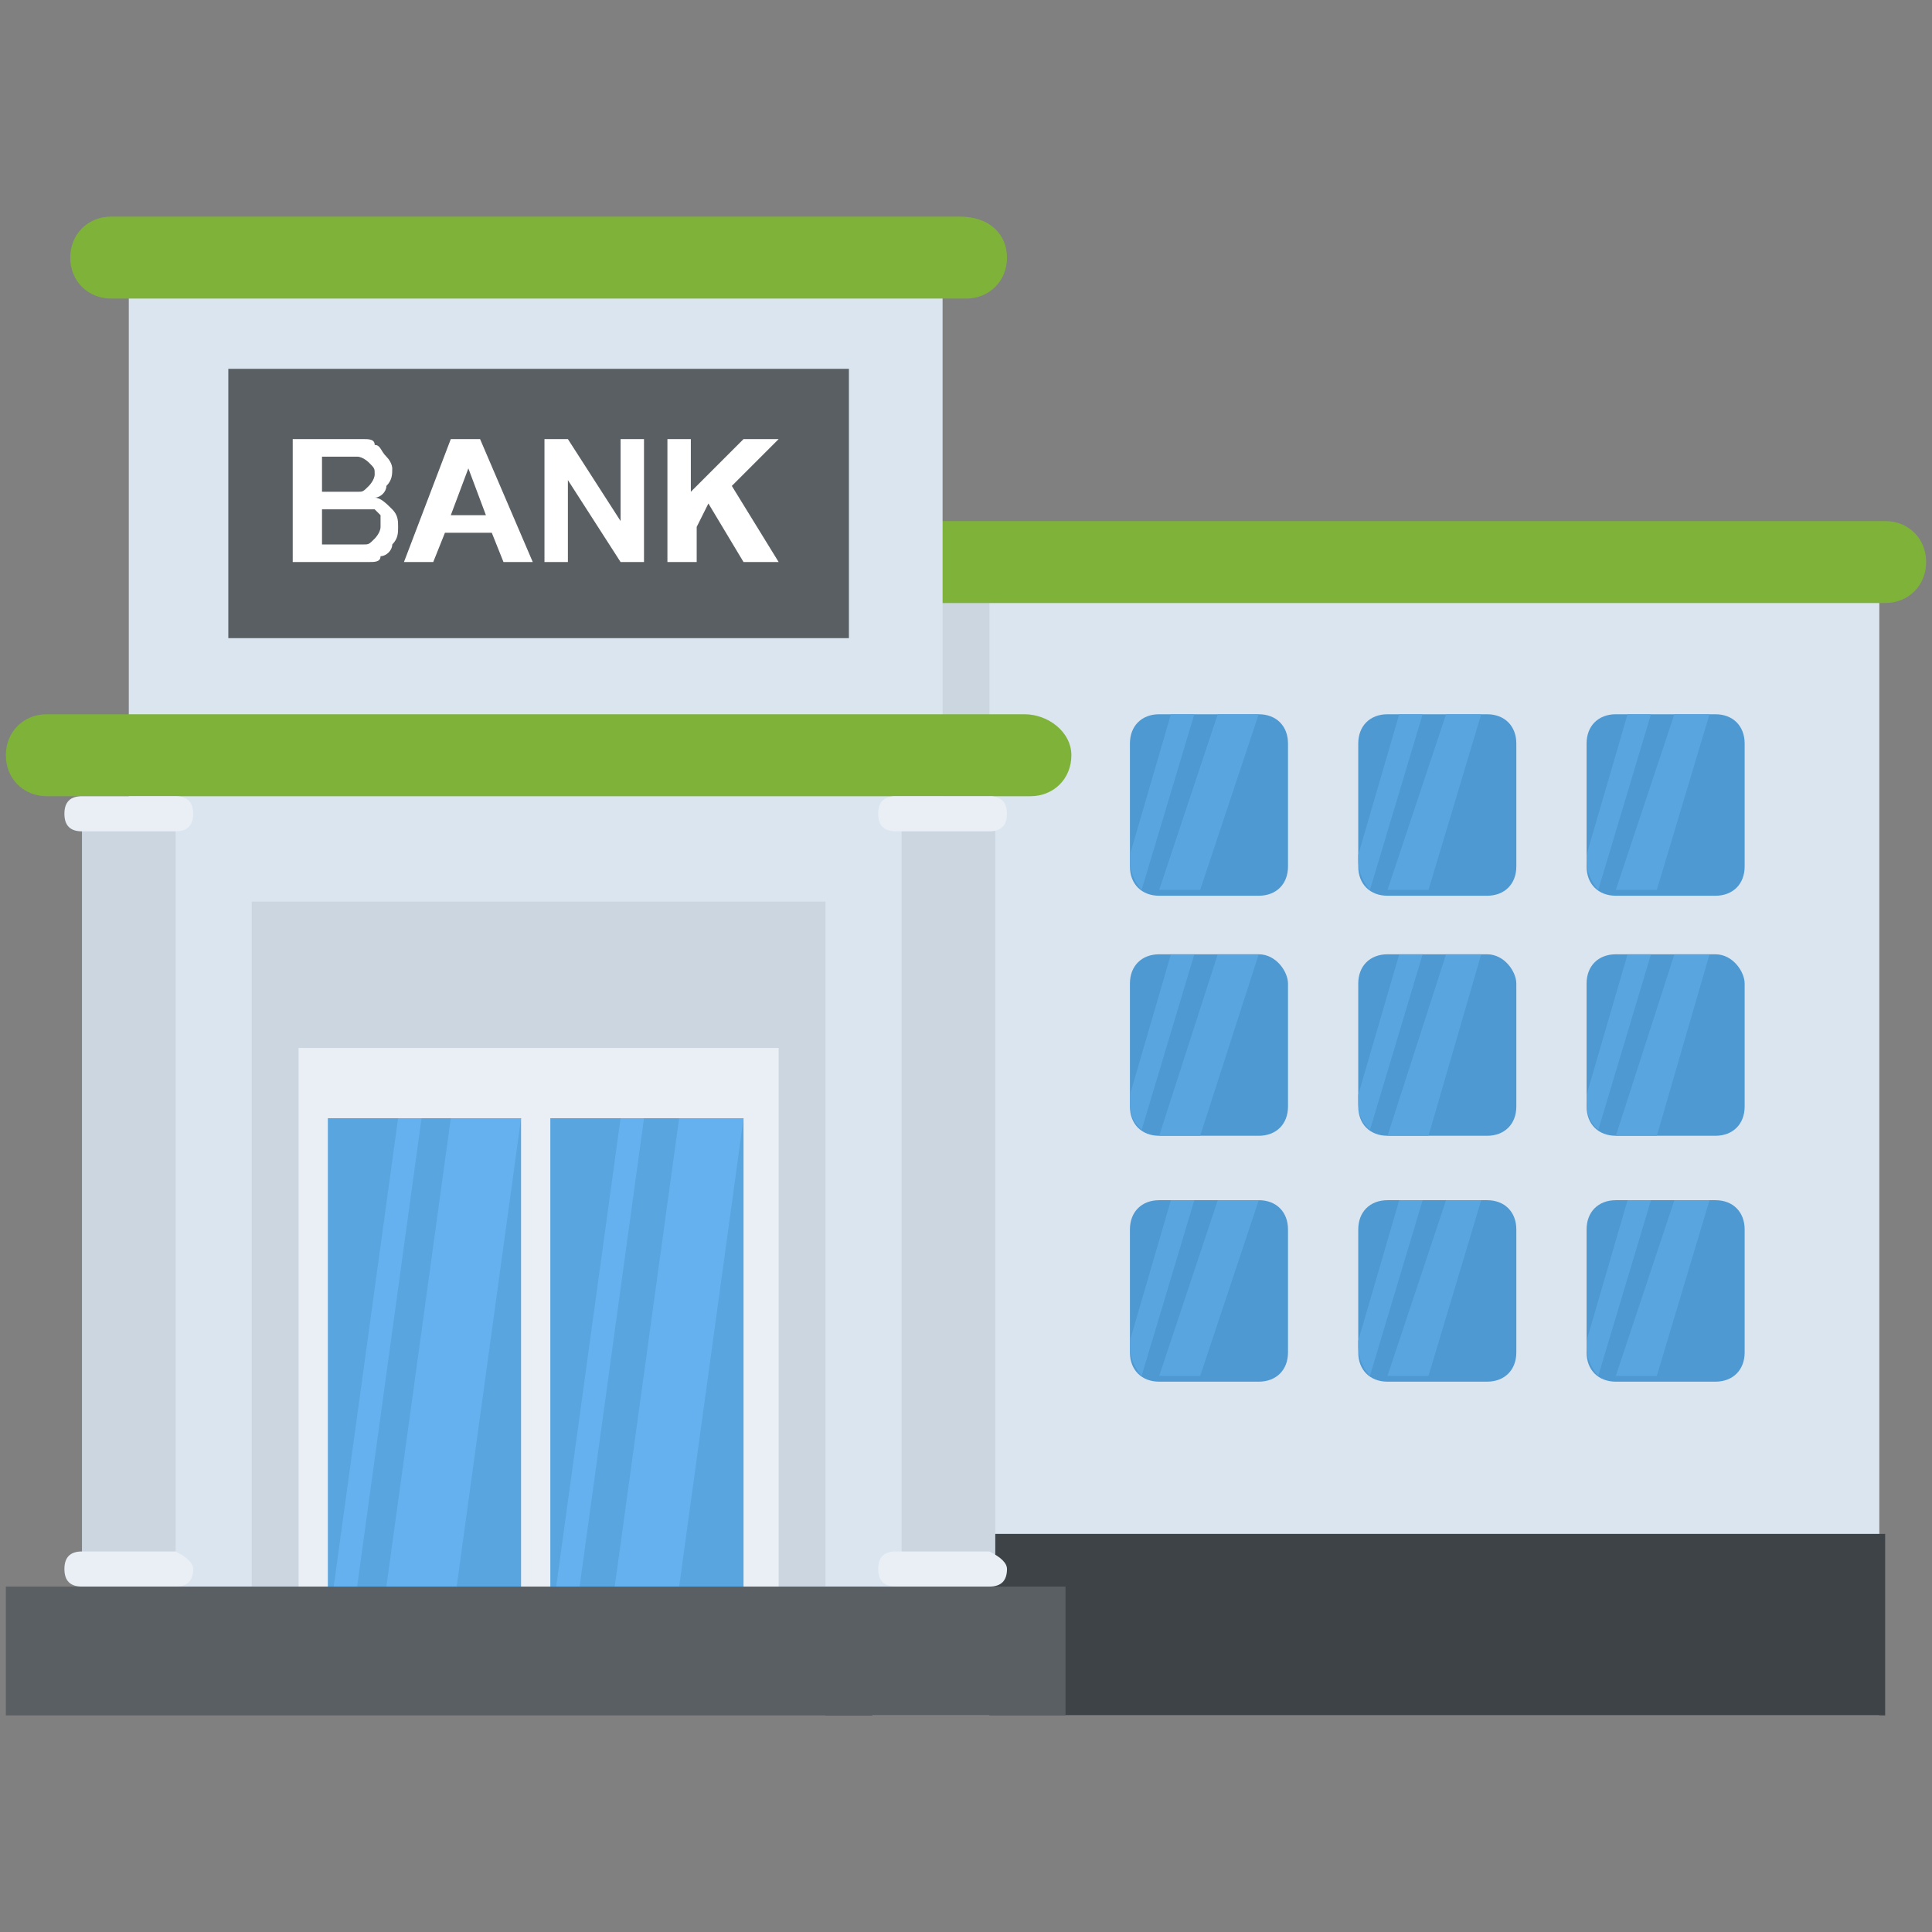 <?xml version="1.0" encoding="utf-8"?>
<!-- Generator: Adobe Illustrator 21.1.0, SVG Export Plug-In . SVG Version: 6.00 Build 0)  -->
<svg version="1.1" id="Layer_1" xmlns="http://www.w3.org/2000/svg" xmlns:xlink="http://www.w3.org/1999/xlink" x="0px" y="0px"
	 viewBox="0 0 33 33" style="enable-background:new 0 0 33 33;" xml:space="preserve">
<rect x="0" y="0" width="33" height="33" fill="#808080" stroke="none"/>
<style type="text/css">
	.st0{fill:#DAE5EF;}
	.st1{fill:#CBD6E0;}
	.st2{fill:#D03F3F;}
	.st3{fill:#BF3333;}
	.st4{fill:#E24B4B;}
	.st5{fill:#6D4135;}
	.st6{fill:#5B331D;}
	.st7{fill:#3E4347;}
	.st8{fill:#4E99D2;}
	.st9{fill:#65B1EF;}
	.st10{fill:#FFDC97;}
	.st11{fill:#FFCD7D;}
	.st12{fill:#FFE9AB;}
	.st13{fill:#31373A;}
	.st14{fill:#8CC63E;}
	.st15{fill:#FFD93B;}
	.st16{fill:#F4C534;}
	.st17{fill:#59A5E0;}
	.st18{fill:#DEE4E9;}
	.st19{fill:#D3D9DD;}
	.st20{fill:#FFFFFF;}
	.st21{fill:#2AB4CD;}
	.st22{fill:#1DA9BF;}
	.st23{fill:#E9EFF4;}
	.st24{fill:#7FB239;}
	.st25{fill:#719D34;}
	.st26{opacity:0.5;}
	.st27{fill:#BBC7D1;}
	.st28{fill:#E84D88;}
	.st29{fill:#D23F77;}
	.st30{fill:#633B2A;}
	.st31{fill:#E9B02C;}
	.st32{fill:#38C0DC;}
	.st33{fill:#45CBEA;}
	.st34{fill:#5A5F63;}
	.st35{fill:#E18823;}
	.st36{fill:#CF7519;}
	.st37{fill:#428DC3;}
	.st38{fill:#8D9BA3;}
	.st39{fill:#7B8B92;}
	.st40{fill:#ACB9C1;}
	.st41{fill:#846144;}
	.st42{fill:#7A5B44;}
	.st43{fill:#6B503B;}
	.st44{fill:#F29A2E;}
	.st45{fill:#728389;}
	.st46{fill:#FFD68D;}
	.st47{fill:#8F6D52;}
	.st48{fill:#84939A;}
	.st49{opacity:0.1;}
	.st50{fill:#89664C;}
	.st51{opacity:0.15;}
	.st52{fill:#DE9C25;}
	.st53{fill:#2AB4CD;stroke:#FFFFFF;stroke-width:0.5;stroke-linecap:round;stroke-linejoin:round;stroke-miterlimit:10;}
	.st54{fill:#FC97B2;}
	.st55{fill:#E88EA7;}
	.st56{opacity:0.2;}
	.st57{fill:#BB3166;}
	.st58{opacity:0.35;}
	.st59{opacity:0.6;}
	.st60{fill:#F9D087;}
	.st61{fill:#A5856D;}
	.st62{fill:#5C4533;}
	.st63{fill:#9A795F;}
	.st64{fill:#512A1B;}
	.st65{fill:#492418;}
	.st66{fill:#BE630E;}
	.st67{fill:none;}
	.st68{opacity:0.5;fill:#E18823;}
	.st69{opacity:0.1;fill:#FFFFFF;}
	.st70{fill:#FCCB7C;}
	.st71{opacity:0.15;fill:#FFFFFF;}
	.st72{opacity:0.2;fill:#FFFFFF;}
	.st73{opacity:0.5;fill:#CBD6E0;}
</style>
<g>
	<g>
		<g>
			<rect x="14.9" y="9.6" class="st0" width="17.2" height="19.7"/>
		</g>
		<g>
			<rect x="14.1" y="26.2" class="st7" width="18.1" height="3.1"/>
		</g>
		<g>
			<rect x="14.9" y="9.6" class="st1" width="2" height="19.7"/>
		</g>
		<g>
			<path class="st24" d="M32.9,9.6c0,0.4-0.3,0.7-0.7,0.7H14.8c-0.4,0-0.7-0.3-0.7-0.7c0-0.4,0.3-0.7,0.7-0.7h17.4
				C32.6,8.9,32.9,9.2,32.9,9.6z"/>
		</g>
		<g>
			<rect x="2.2" y="12.6" class="st0" width="13.9" height="14.5"/>
			<g>
				<g>
					<rect x="4.3" y="15.4" class="st1" width="9.8" height="11.8"/>
				</g>
				<g>
					<g>
						<rect x="5.1" y="17.9" class="st23" width="8.2" height="9.3"/>
					</g>
				</g>
				<g>
					<g>
						<rect x="5.6" y="19.1" class="st17" width="3.3" height="8"/>
					</g>
					<polygon class="st9" points="5.7,27.1 6.1,27.1 7.2,19.1 6.8,19.1 					"/>
					<polygon class="st9" points="6.6,27.1 7.8,27.1 8.9,19.1 7.7,19.1 					"/>
				</g>
				<g>
					<g>
						<rect x="9.4" y="19.1" class="st17" width="3.3" height="8"/>
					</g>
					<polygon class="st9" points="9.5,27.1 9.9,27.1 11,19.1 10.6,19.1 					"/>
					<polygon class="st9" points="10.5,27.1 11.6,27.1 12.7,19.1 11.6,19.1 					"/>
				</g>
			</g>
			<g>
				<rect x="0.1" y="27.1" class="st34" width="18.1" height="2.2"/>
			</g>
			<rect x="2.2" y="4.9" class="st0" width="13.9" height="7.9"/>
			<g>
				<path class="st24" d="M18.3,12.9c0,0.4-0.3,0.7-0.7,0.7H0.8c-0.4,0-0.7-0.3-0.7-0.7c0-0.4,0.3-0.7,0.7-0.7h16.7
					C17.9,12.2,18.3,12.5,18.3,12.9z"/>
			</g>
			<g>
				<path class="st24" d="M17.2,4.4c0,0.4-0.3,0.7-0.7,0.7H1.9c-0.4,0-0.7-0.3-0.7-0.7c0-0.4,0.3-0.7,0.7-0.7h14.5
					C16.9,3.7,17.2,4,17.2,4.4z"/>
			</g>
			<g>
				<g>
					<g>
						<rect x="1.4" y="13.9" class="st1" width="1.6" height="13"/>
					</g>
					<g>
						<path class="st23" d="M3.3,13.9c0,0.2-0.1,0.3-0.3,0.3H1.4c-0.2,0-0.3-0.1-0.3-0.3c0-0.2,0.1-0.3,0.3-0.3H3
							C3.2,13.6,3.3,13.7,3.3,13.9z"/>
					</g>
					<g>
						<path class="st23" d="M3.3,26.8c0,0.2-0.1,0.3-0.3,0.3H1.4c-0.2,0-0.3-0.1-0.3-0.3c0-0.2,0.1-0.3,0.3-0.3H3
							C3.2,26.6,3.3,26.7,3.3,26.8z"/>
					</g>
				</g>
				<g>
					<g>
						<rect x="15.4" y="13.9" class="st1" width="1.6" height="13"/>
					</g>
					<g>
						<path class="st23" d="M17.2,13.9c0,0.2-0.1,0.3-0.3,0.3h-1.6c-0.2,0-0.3-0.1-0.3-0.3c0-0.2,0.1-0.3,0.3-0.3h1.6
							C17.1,13.6,17.2,13.7,17.2,13.9z"/>
					</g>
					<g>
						<path class="st23" d="M17.2,26.8c0,0.2-0.1,0.3-0.3,0.3h-1.6c-0.2,0-0.3-0.1-0.3-0.3c0-0.2,0.1-0.3,0.3-0.3h1.6
							C17.1,26.6,17.2,26.7,17.2,26.8z"/>
					</g>
				</g>
			</g>
			<g>
				<rect x="3.9" y="6.3" class="st34" width="10.6" height="4.6"/>
			</g>
		</g>
		<g>
			<path class="st20" d="M5,7.5h0.8c0.2,0,0.3,0,0.4,0c0.1,0,0.2,0,0.2,0.1c0.1,0,0.1,0.1,0.2,0.2C6.7,7.9,6.7,8,6.7,8
				c0,0.1,0,0.2-0.1,0.3C6.6,8.4,6.5,8.5,6.4,8.5c0.1,0,0.2,0.1,0.3,0.2S6.8,8.9,6.8,9c0,0.1,0,0.2-0.1,0.3c0,0.1-0.1,0.2-0.2,0.2
				C6.5,9.6,6.4,9.6,6.3,9.6c-0.1,0-0.2,0-0.5,0H5V7.5z M5.5,7.9v0.5h0.3c0.2,0,0.3,0,0.3,0c0.1,0,0.1,0,0.2-0.1
				c0,0,0.1-0.1,0.1-0.2c0-0.1,0-0.1-0.1-0.2c0,0-0.1-0.1-0.2-0.1c0,0-0.2,0-0.4,0H5.5z M5.5,8.7v0.6h0.4c0.2,0,0.3,0,0.3,0
				c0.1,0,0.1,0,0.2-0.1c0,0,0.1-0.1,0.1-0.2c0-0.1,0-0.1,0-0.2c0,0-0.1-0.1-0.1-0.1c-0.1,0-0.2,0-0.4,0H5.5z"/>
			<path class="st20" d="M9.1,9.6H8.6L8.4,9.1H7.6L7.4,9.6H6.9l0.8-2.1h0.5L9.1,9.6z M8.3,8.8L8,8L7.7,8.8H8.3z"/>
			<path class="st20" d="M9.3,9.6V7.5h0.4l0.9,1.4V7.5H11v2.1h-0.4L9.7,8.2v1.4H9.3z"/>
			<path class="st20" d="M11.4,9.6V7.5h0.4v0.9l0.9-0.9h0.6l-0.8,0.8l0.8,1.3h-0.6l-0.6-1L11.9,9v0.6H11.4z"/>
		</g>
	</g>
	<g>
		<g>
			<g>
				<g>
					<path class="st8" d="M22,12.7v2.1c0,0.3-0.2,0.5-0.5,0.5h-1.7c-0.3,0-0.5-0.2-0.5-0.5v-2.1c0-0.3,0.2-0.5,0.5-0.5h1.7
						C21.8,12.2,22,12.4,22,12.7z"/>
				</g>
				<g>
					<path class="st17" d="M19.5,15.2l0.9-3H20l-0.7,2.4v0.1C19.3,14.9,19.4,15.1,19.5,15.2z"/>
					<polygon class="st17" points="21.5,12.2 20.8,12.2 19.8,15.2 20.5,15.2 					"/>
				</g>
			</g>
			<g>
				<g>
					<path class="st8" d="M25.9,12.7v2.1c0,0.3-0.2,0.5-0.5,0.5h-1.7c-0.3,0-0.5-0.2-0.5-0.5v-2.1c0-0.3,0.2-0.5,0.5-0.5h1.7
						C25.7,12.2,25.9,12.4,25.9,12.7z"/>
				</g>
				<g>
					<path class="st17" d="M23.4,15.2l0.9-3h-0.4l-0.7,2.4v0.1C23.2,14.9,23.3,15.1,23.4,15.2z"/>
					<polygon class="st17" points="25.3,12.2 24.7,12.2 23.7,15.2 24.4,15.2 					"/>
				</g>
			</g>
			<g>
				<g>
					<path class="st8" d="M29.8,12.7v2.1c0,0.3-0.2,0.5-0.5,0.5h-1.7c-0.3,0-0.5-0.2-0.5-0.5v-2.1c0-0.3,0.2-0.5,0.5-0.5h1.7
						C29.6,12.2,29.8,12.4,29.8,12.7z"/>
				</g>
				<g>
					<path class="st17" d="M27.3,15.2l0.9-3h-0.4l-0.7,2.4v0.1C27.1,14.9,27.2,15.1,27.3,15.2z"/>
					<polygon class="st17" points="29.2,12.2 28.6,12.2 27.6,15.2 28.3,15.2 					"/>
				</g>
			</g>
		</g>
		<g>
			<g>
				<g>
					<path class="st8" d="M22,16.8v2.1c0,0.3-0.2,0.5-0.5,0.5h-1.7c-0.3,0-0.5-0.2-0.5-0.5v-2.1c0-0.3,0.2-0.5,0.5-0.5h1.7
						C21.8,16.3,22,16.6,22,16.8z"/>
				</g>
				<g>
					<path class="st17" d="M19.5,19.3l0.9-3H20l-0.7,2.4v0.1C19.3,19.1,19.4,19.2,19.5,19.3z"/>
					<polygon class="st17" points="21.5,16.3 20.8,16.3 19.8,19.4 20.5,19.4 					"/>
				</g>
			</g>
			<g>
				<g>
					<path class="st8" d="M25.9,16.8v2.1c0,0.3-0.2,0.5-0.5,0.5h-1.7c-0.3,0-0.5-0.2-0.5-0.5v-2.1c0-0.3,0.2-0.5,0.5-0.5h1.7
						C25.7,16.3,25.9,16.6,25.9,16.8z"/>
				</g>
				<g>
					<path class="st17" d="M23.4,19.3l0.9-3h-0.4l-0.7,2.4v0.1C23.2,19.1,23.3,19.2,23.4,19.3z"/>
					<polygon class="st17" points="25.3,16.3 24.7,16.3 23.7,19.4 24.4,19.4 					"/>
				</g>
			</g>
			<g>
				<g>
					<path class="st8" d="M29.8,16.8v2.1c0,0.3-0.2,0.5-0.5,0.5h-1.7c-0.3,0-0.5-0.2-0.5-0.5v-2.1c0-0.3,0.2-0.5,0.5-0.5h1.7
						C29.6,16.3,29.8,16.6,29.8,16.8z"/>
				</g>
				<g>
					<path class="st17" d="M27.3,19.3l0.9-3h-0.4l-0.7,2.4v0.1C27.1,19.1,27.2,19.2,27.3,19.3z"/>
					<polygon class="st17" points="29.2,16.3 28.6,16.3 27.6,19.4 28.3,19.4 					"/>
				</g>
			</g>
		</g>
		<g>
			<g>
				<g>
					<path class="st8" d="M22,21v2.1c0,0.3-0.2,0.5-0.5,0.5h-1.7c-0.3,0-0.5-0.2-0.5-0.5V21c0-0.3,0.2-0.5,0.5-0.5h1.7
						C21.8,20.5,22,20.7,22,21z"/>
				</g>
				<g>
					<path class="st17" d="M19.5,23.5l0.9-3H20l-0.7,2.4v0.1C19.3,23.2,19.4,23.4,19.5,23.5z"/>
					<polygon class="st17" points="21.5,20.5 20.8,20.5 19.8,23.5 20.5,23.5 					"/>
				</g>
			</g>
			<g>
				<g>
					<path class="st8" d="M25.9,21v2.1c0,0.3-0.2,0.5-0.5,0.5h-1.7c-0.3,0-0.5-0.2-0.5-0.5V21c0-0.3,0.2-0.5,0.5-0.5h1.7
						C25.7,20.5,25.9,20.7,25.9,21z"/>
				</g>
				<g>
					<path class="st17" d="M23.4,23.5l0.9-3h-0.4l-0.7,2.4v0.1C23.2,23.2,23.3,23.4,23.4,23.5z"/>
					<polygon class="st17" points="25.3,20.5 24.7,20.5 23.7,23.5 24.4,23.5 					"/>
				</g>
			</g>
			<g>
				<g>
					<path class="st8" d="M29.8,21v2.1c0,0.3-0.2,0.5-0.5,0.5h-1.7c-0.3,0-0.5-0.2-0.5-0.5V21c0-0.3,0.2-0.5,0.5-0.5h1.7
						C29.6,20.5,29.8,20.7,29.8,21z"/>
				</g>
				<g>
					<path class="st17" d="M27.3,23.5l0.9-3h-0.4l-0.7,2.4v0.1C27.1,23.2,27.2,23.4,27.3,23.5z"/>
					<polygon class="st17" points="29.2,20.5 28.6,20.5 27.6,23.5 28.3,23.5 					"/>
				</g>
			</g>
		</g>
	</g>
</g>
</svg>
